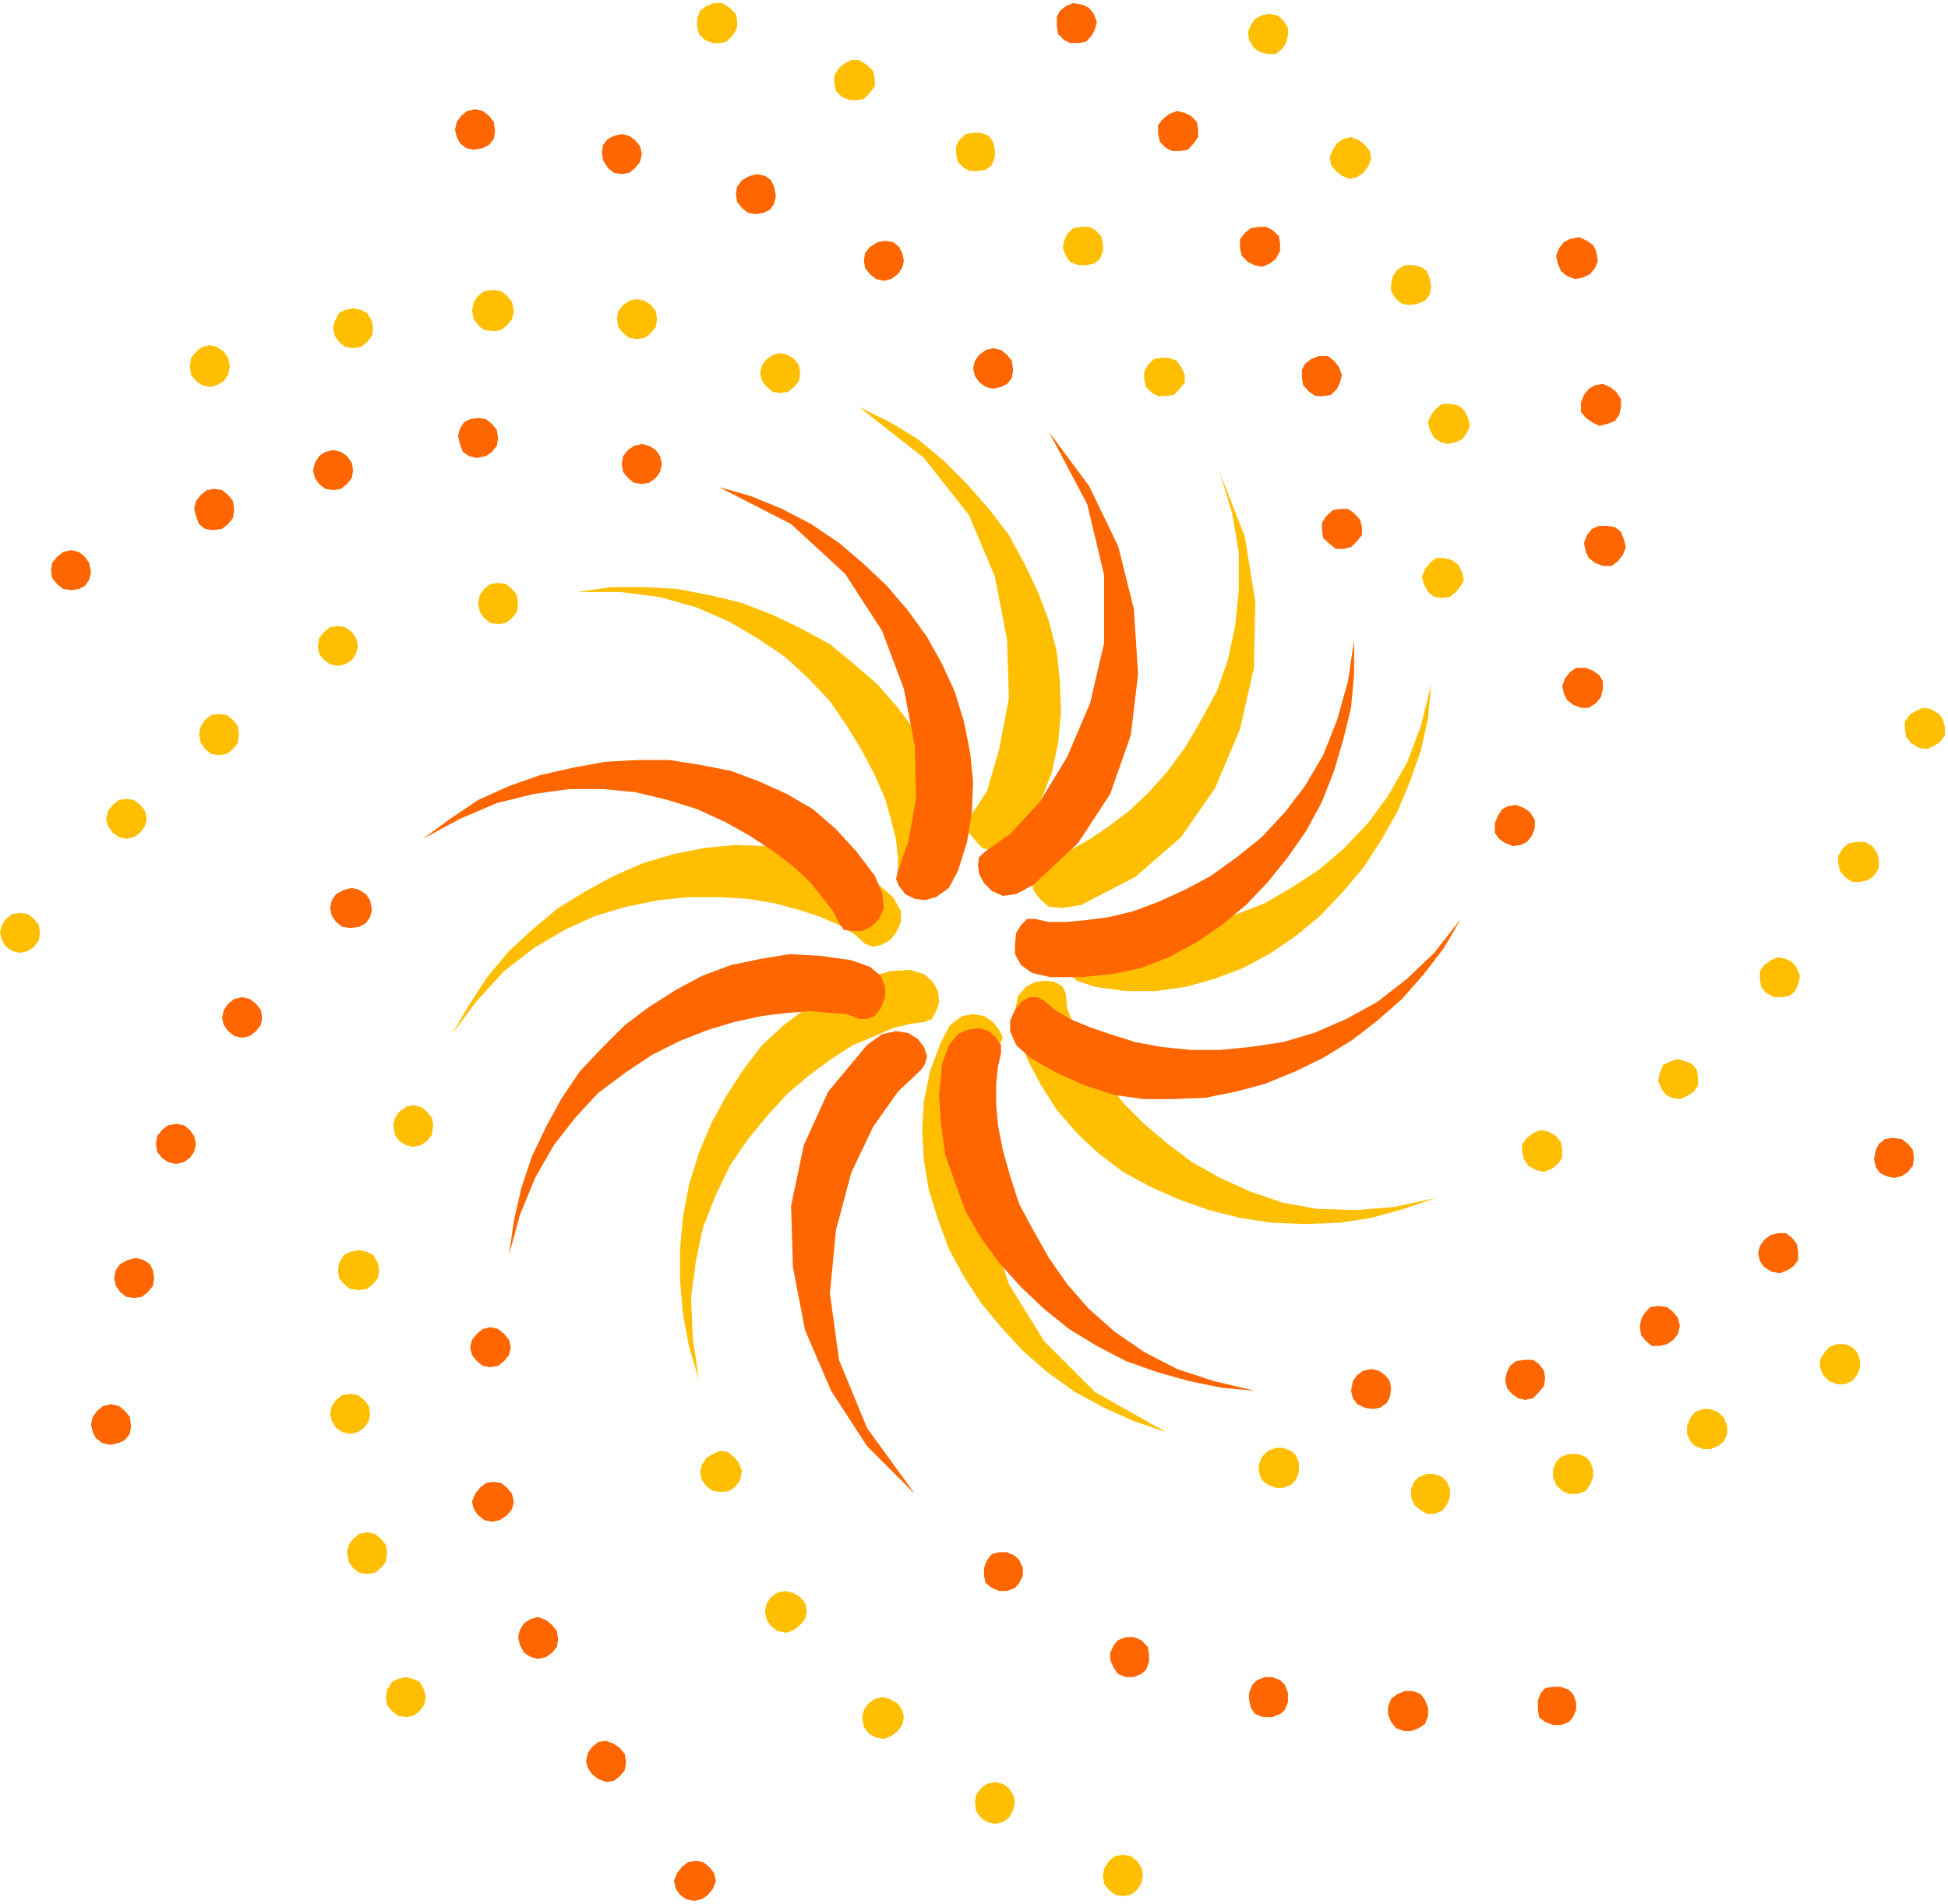 <?xml version="1.0" encoding="UTF-8" standalone="no"?>
<svg
   xmlns:ooo="http://xml.openoffice.org/svg/export"
   xmlns:dc="http://purl.org/dc/elements/1.1/"
   xmlns:cc="http://creativecommons.org/ns#"
   xmlns:rdf="http://www.w3.org/1999/02/22-rdf-syntax-ns#"
   xmlns:svg="http://www.w3.org/2000/svg"
   xmlns="http://www.w3.org/2000/svg"
   xmlns:sodipodi="http://sodipodi.sourceforge.net/DTD/sodipodi-0.dtd"
   xmlns:inkscape="http://www.inkscape.org/namespaces/inkscape"
   version="1.2"
   width="32.11mm"
   height="31.39mm"
   viewBox="0 0 3211 3139"
   preserveAspectRatio="xMidYMid"
   xml:space="preserve"
   id="svg256"
   sodipodi:docname="firewrk8.svg"
   style="fill-rule:evenodd;stroke-width:28.222;stroke-linejoin:round"
   inkscape:version="0.92.5 (2060ec1f9f, 2020-04-08)"><sodipodi:namedview
   pagecolor="#ffffff"
   bordercolor="#666666"
   borderopacity="1"
   objecttolerance="10"
   gridtolerance="10"
   guidetolerance="10"
   inkscape:pageopacity="0"
   inkscape:pageshadow="2"
   inkscape:window-width="664"
   inkscape:window-height="487"
   id="namedview258"
   showgrid="false"
   inkscape:zoom="0.2102413"
   inkscape:cx="60.699213"
   inkscape:cy="59.300786"
   inkscape:window-x="0"
   inkscape:window-y="0"
   inkscape:window-maximized="0"
   inkscape:current-layer="svg256" />
 <defs
   class="ClipPathGroup"
   id="defs8">
  <clipPath
   id="presentation_clip_path"
   clipPathUnits="userSpaceOnUse">
   <rect
   x="0"
   y="0"
   width="21000"
   height="29700"
   id="rect2" />
  </clipPath>
  <clipPath
   id="presentation_clip_path_shrink"
   clipPathUnits="userSpaceOnUse">
   <rect
   x="21"
   y="29"
   width="20958"
   height="29641"
   id="rect5" />
  </clipPath>
 </defs>
 <defs
   class="TextShapeIndex"
   id="defs12">
  <g
   ooo:slide="id1"
   ooo:id-list="id3"
   id="g10" />
 </defs>
 <defs
   class="EmbeddedBulletChars"
   id="defs44">
  <g
   id="bullet-char-template-57356"
   transform="matrix(4.8828125e-4,0,0,-4.8828125e-4,0,0)">
   <path
   d="M 580,1141 1163,571 580,0 -4,571 Z"
   id="path14"
   inkscape:connector-curvature="0" />
  </g>
  <g
   id="bullet-char-template-57354"
   transform="matrix(4.8828125e-4,0,0,-4.8828125e-4,0,0)">
   <path
   d="M 8,1128 H 1137 V 0 H 8 Z"
   id="path17"
   inkscape:connector-curvature="0" />
  </g>
  <g
   id="bullet-char-template-10146"
   transform="matrix(4.8828125e-4,0,0,-4.8828125e-4,0,0)">
   <path
   d="M 174,0 602,739 174,1481 1456,739 Z M 1358,739 309,1346 659,739 Z"
   id="path20"
   inkscape:connector-curvature="0" />
  </g>
  <g
   id="bullet-char-template-10132"
   transform="matrix(4.8828125e-4,0,0,-4.8828125e-4,0,0)">
   <path
   d="M 2015,739 1276,0 H 717 l 543,543 H 174 v 393 h 1086 l -543,545 h 557 z"
   id="path23"
   inkscape:connector-curvature="0" />
  </g>
  <g
   id="bullet-char-template-10007"
   transform="matrix(4.8828125e-4,0,0,-4.8828125e-4,0,0)">
   <path
   d="m 0,-2 c -7,16 -16,29 -25,39 l 381,530 c -94,256 -141,385 -141,387 0,25 13,38 40,38 9,0 21,-2 34,-5 21,4 42,12 65,25 l 27,-13 111,-251 280,301 64,-25 24,25 c 21,-10 41,-24 62,-43 C 886,937 835,863 770,784 769,783 710,716 594,584 L 774,223 c 0,-27 -21,-55 -63,-84 l 16,-20 C 717,90 699,76 672,76 641,76 570,178 457,381 L 164,-76 c -22,-34 -53,-51 -92,-51 -42,0 -63,17 -64,51 -7,9 -10,24 -10,44 0,9 1,19 2,30 z"
   id="path26"
   inkscape:connector-curvature="0" />
  </g>
  <g
   id="bullet-char-template-10004"
   transform="matrix(4.8828125e-4,0,0,-4.8828125e-4,0,0)">
   <path
   d="M 285,-33 C 182,-33 111,30 74,156 52,228 41,333 41,471 c 0,78 14,145 41,201 34,71 87,106 158,106 53,0 88,-31 106,-94 l 23,-176 c 8,-64 28,-97 59,-98 l 735,706 c 11,11 33,17 66,17 42,0 63,-15 63,-46 V 965 c 0,-36 -10,-64 -30,-84 L 442,47 C 390,-6 338,-33 285,-33 Z"
   id="path29"
   inkscape:connector-curvature="0" />
  </g>
  <g
   id="bullet-char-template-9679"
   transform="matrix(4.8828125e-4,0,0,-4.8828125e-4,0,0)">
   <path
   d="M 813,0 C 632,0 489,54 383,161 276,268 223,411 223,592 c 0,181 53,324 160,431 106,107 249,161 430,161 179,0 323,-54 432,-161 108,-107 162,-251 162,-431 0,-180 -54,-324 -162,-431 C 1136,54 992,0 813,0 Z"
   id="path32"
   inkscape:connector-curvature="0" />
  </g>
  <g
   id="bullet-char-template-8226"
   transform="matrix(4.8828125e-4,0,0,-4.8828125e-4,0,0)">
   <path
   d="m 346,457 c -73,0 -137,26 -191,78 -54,51 -81,114 -81,188 0,73 27,136 81,188 54,52 118,78 191,78 73,0 134,-26 185,-79 51,-51 77,-114 77,-187 0,-75 -25,-137 -76,-188 -50,-52 -112,-78 -186,-78 z"
   id="path35"
   inkscape:connector-curvature="0" />
  </g>
  <g
   id="bullet-char-template-8211"
   transform="matrix(4.8828125e-4,0,0,-4.8828125e-4,0,0)">
   <path
   d="M -4,459 H 1135 V 606 H -4 Z"
   id="path38"
   inkscape:connector-curvature="0" />
  </g>
  <g
   id="bullet-char-template-61548"
   transform="matrix(4.8828125e-4,0,0,-4.8828125e-4,0,0)">
   <path
   d="m 173,740 c 0,163 58,303 173,419 116,115 255,173 419,173 163,0 302,-58 418,-173 116,-116 174,-256 174,-419 0,-163 -58,-303 -174,-418 C 1067,206 928,148 765,148 601,148 462,206 346,322 231,437 173,577 173,740 Z"
   id="path41"
   inkscape:connector-curvature="0" />
  </g>
 </defs>
 <g
   id="g49"
   transform="translate(-8894,-13280)">
  <g
   id="id2"
   class="Master_Slide">
   <g
   id="bg-id2"
   class="Background" />
   <g
   id="bo-id2"
   class="BackgroundObjects" />
  </g>
 </g>
 <g
   class="SlideGroup"
   id="g254"
   transform="translate(-8894,-13280)">
  <g
   id="g252">
   <g
   id="container-id1">
    <g
   id="id1"
   class="Slide"
   clip-path="url(#presentation_clip_path)">
     <g
   class="Page"
   id="g248">
      <g
   class="Graphic"
   id="g246">
       <g
   id="id3">
        <rect
   class="BoundingBox"
   x="8894"
   y="13280"
   width="3211"
   height="3139"
   id="rect51"
   style="fill:none;stroke:none" />
        <path
   d="m 10613,14696 23,-5 25,-11 30,-17 31,-21 33,-25 33,-31 31,-35 30,-41 25,-43 26,-48 18,-51 12,-56 6,-59 v -61 l -11,-66 -20,-66 41,105 17,106 -2,110 -23,101 -41,97 -56,81 -76,66 -89,46 -30,5 -23,-2 -15,-13 -11,-15 -2,-16 v -17 l 7,-13 z"
   id="path53"
   inkscape:connector-curvature="0"
   style="fill:#ffbf00;stroke:none" />
        <path
   d="m 10681,14810 23,8 28,2 33,3 38,-3 41,-7 43,-11 46,-15 46,-18 43,-25 46,-30 40,-34 41,-43 33,-45 31,-54 23,-61 17,-68 -5,55 -12,54 -18,51 -21,50 -28,49 -28,43 -35,41 -36,38 -40,33 -44,30 -43,23 -48,18 -46,13 -51,7 h -48 l -51,-7 -30,-10 -18,-16 -8,-18 -2,-17 5,-16 10,-12 13,-8 z"
   id="path55"
   inkscape:connector-curvature="0"
   style="fill:#ffbf00;stroke:none" />
        <path
   d="m 10493,14627 28,-43 20,-69 16,-84 -3,-96 -20,-104 -43,-102 -74,-94 -107,-84 51,25 46,28 43,36 38,38 36,41 33,43 25,46 23,48 18,48 13,51 5,48 2,51 -5,51 -10,48 -18,46 -23,46 -18,25 -20,10 -18,3 -18,-5 -12,-13 -10,-12 -3,-13 z"
   id="path57"
   inkscape:connector-curvature="0"
   style="fill:#ffbf00;stroke:none" />
        <path
   d="m 10320,14836 -18,-16 -25,-15 -30,-13 -36,-12 -41,-11 -43,-7 -48,-3 h -49 l -50,5 -54,11 -51,15 -50,23 -51,30 -49,38 -45,49 -41,55 28,-48 30,-46 36,-43 38,-35 43,-36 46,-28 46,-25 48,-21 51,-15 51,-10 51,-5 48,2 51,5 48,13 46,21 43,25 23,20 13,23 v 18 l -8,18 -10,12 -15,8 -13,3 z"
   id="path59"
   inkscape:connector-curvature="0"
   style="fill:#ffbf00;stroke:none" />
        <path
   d="m 10417,14965 -23,3 -28,7 -30,13 -36,15 -36,23 -35,26 -36,30 -33,36 -33,40 -30,44 -23,48 -21,53 -12,56 -8,61 3,66 10,69 -16,-54 -10,-53 -5,-56 v -53 l 5,-54 10,-53 16,-51 20,-48 25,-46 28,-43 31,-41 36,-33 40,-30 43,-26 46,-20 48,-13 31,-2 23,7 15,13 8,15 2,18 -5,15 -7,13 z"
   id="path61"
   inkscape:connector-curvature="0"
   style="fill:#ffbf00;stroke:none" />
        <path
   d="m 10541,15003 -20,46 -13,69 v 86 l 16,94 33,99 58,94 84,84 117,66 -53,-18 -49,-22 -48,-26 -46,-33 -40,-35 -36,-39 -33,-40 -28,-43 -25,-46 -18,-49 -15,-48 -8,-48 -3,-51 3,-48 10,-49 18,-48 15,-28 20,-15 18,-3 18,3 15,10 10,13 6,13 z"
   id="path63"
   inkscape:connector-curvature="0"
   style="fill:#ffbf00;stroke:none" />
        <path
   d="m 10651,14919 2,23 10,26 13,30 21,33 22,33 28,36 33,33 39,33 40,30 46,26 51,23 53,18 56,10 64,2 63,-5 69,-15 -53,18 -54,15 -53,8 -56,2 -54,-2 -53,-8 -51,-13 -51,-18 -45,-20 -46,-25 -41,-31 -35,-33 -33,-38 -26,-41 -23,-43 -15,-48 -5,-31 5,-25 13,-15 15,-8 18,-2 15,2 13,8 z"
   id="path65"
   inkscape:connector-curvature="0"
   style="fill:#ffbf00;stroke:none" />
        <path
   d="m 10374,14716 v -23 l -3,-28 -8,-33 -10,-35 -17,-39 -21,-40 -25,-41 -28,-41 -36,-38 -38,-35 -46,-31 -48,-28 -53,-23 -61,-17 -64,-8 h -71 l 56,-8 h 56 l 53,3 53,10 54,13 51,20 48,23 46,25 40,33 39,34 33,38 30,40 23,44 18,45 13,49 5,50 -3,31 -10,23 -15,12 -16,6 -17,-3 -16,-5 -10,-10 z"
   id="path67"
   inkscape:connector-curvature="0"
   style="fill:#ffbf00;stroke:none" />
        <path
   d="m 9715,14309 13,-2 10,-8 8,-10 2,-15 -2,-13 -8,-10 -10,-8 -13,-2 -13,2 -10,8 -7,10 -3,13 3,15 7,10 10,8 z"
   id="path69"
   inkscape:connector-curvature="0"
   style="fill:#ffbf00;stroke:none" />
        <path
   d="m 9451,14378 12,-3 11,-7 7,-10 3,-13 -3,-13 -7,-10 -11,-8 -12,-2 -13,2 -10,8 -8,10 -2,13 2,13 8,10 10,7 z"
   id="path71"
   inkscape:connector-curvature="0"
   style="fill:#ffbf00;stroke:none" />
        <path
   d="m 9255,14525 13,-2 10,-8 8,-10 2,-15 -2,-13 -8,-10 -10,-8 -13,-2 -13,2 -10,8 -7,10 -3,13 3,15 7,10 10,8 z"
   id="path73"
   inkscape:connector-curvature="0"
   style="fill:#ffbf00;stroke:none" />
        <path
   d="m 9102,14663 13,-3 10,-7 8,-11 3,-12 -3,-13 -8,-10 -10,-8 -13,-2 -12,2 -10,8 -8,10 -3,13 3,12 8,11 10,7 z"
   id="path75"
   inkscape:connector-curvature="0"
   style="fill:#ffbf00;stroke:none" />
        <path
   d="m 8927,14851 13,-3 10,-7 8,-11 2,-12 -2,-13 -8,-10 -10,-8 -13,-2 -13,2 -10,8 -7,10 -3,13 3,12 7,11 10,7 z"
   id="path77"
   inkscape:connector-curvature="0"
   style="fill:#ffbf00;stroke:none" />
        <path
   d="m 9575,15171 13,-3 10,-7 8,-10 2,-16 -2,-12 -8,-10 -10,-8 -13,-3 -12,3 -11,8 -7,10 -3,12 3,16 7,10 11,7 z"
   id="path79"
   inkscape:connector-curvature="0"
   style="fill:#ffbf00;stroke:none" />
        <path
   d="m 9486,15407 13,-2 10,-8 8,-10 2,-13 -2,-12 -8,-13 -10,-5 -13,-3 -15,3 -10,5 -8,13 -2,12 2,13 8,10 10,8 z"
   id="path81"
   inkscape:connector-curvature="0"
   style="fill:#ffbf00;stroke:none" />
        <path
   d="m 9471,15644 13,-3 10,-7 8,-11 2,-12 -2,-13 -8,-10 -10,-8 -13,-2 -13,2 -10,8 -7,10 -3,13 3,12 7,11 10,7 z"
   id="path83"
   inkscape:connector-curvature="0"
   style="fill:#ffbf00;stroke:none" />
        <path
   d="m 9499,15875 13,-2 10,-8 8,-10 2,-16 -2,-12 -8,-10 -10,-8 -13,-3 -13,3 -10,8 -7,10 -3,12 3,16 7,10 10,8 z"
   id="path85"
   inkscape:connector-curvature="0"
   style="fill:#ffbf00;stroke:none" />
        <path
   d="m 9563,16111 12,-2 11,-8 7,-10 3,-13 -3,-12 -7,-13 -11,-5 -12,-3 -13,3 -10,5 -8,13 -2,12 2,13 8,10 10,8 z"
   id="path87"
   inkscape:connector-curvature="0"
   style="fill:#ffbf00;stroke:none" />
        <path
   d="m 10107,15730 7,-10 3,-15 -5,-13 -8,-10 -10,-8 -13,-2 -12,5 -11,7 -7,11 -3,12 3,13 7,10 11,8 15,2 13,-2 z"
   id="path89"
   inkscape:connector-curvature="0"
   style="fill:#ffbf00;stroke:none" />
        <path
   d="m 10213,15959 8,-10 3,-13 -3,-13 -8,-10 -12,-7 -13,-3 -13,3 -10,7 -7,10 -3,13 3,15 7,10 10,8 16,3 12,-5 z"
   id="path91"
   inkscape:connector-curvature="0"
   style="fill:#ffbf00;stroke:none" />
        <path
   d="m 10374,16134 7,-10 3,-13 -3,-12 -7,-10 -13,-8 -13,-3 -12,3 -11,8 -7,10 -3,12 3,16 7,10 11,7 15,3 12,-5 z"
   id="path93"
   inkscape:connector-curvature="0"
   style="fill:#ffbf00;stroke:none" />
        <path
   d="m 10557,16277 7,-13 3,-13 -3,-12 -7,-11 -10,-7 -13,-3 -13,3 -10,7 -8,11 -2,12 2,15 8,11 10,7 13,3 13,-3 z"
   id="path95"
   inkscape:connector-curvature="0"
   style="fill:#ffbf00;stroke:none" />
        <path
   d="m 10768,16396 7,-10 3,-15 -3,-13 -7,-10 -10,-8 -13,-2 -13,2 -10,8 -8,13 -2,12 2,13 8,10 10,8 13,2 13,-2 z"
   id="path97"
   inkscape:connector-curvature="0"
   style="fill:#ffbf00;stroke:none" />
        <path
   d="m 11035,15692 -5,-13 -8,-7 -13,-5 h -12 l -13,5 -10,10 -5,13 v 12 l 5,13 10,8 13,5 h 12 l 13,-5 8,-8 5,-13 z"
   id="path99"
   inkscape:connector-curvature="0"
   style="fill:#ffbf00;stroke:none" />
        <path
   d="m 11284,15735 -5,-12 -8,-8 -13,-5 h -12 l -13,5 -8,8 -5,12 v 13 l 5,13 8,7 13,8 h 12 l 13,-5 8,-10 5,-13 z"
   id="path101"
   inkscape:connector-curvature="0"
   style="fill:#ffbf00;stroke:none" />
        <path
   d="m 11520,15702 -5,-12 -7,-8 -13,-5 h -15 l -13,5 -8,8 -5,12 v 13 l 5,13 10,10 11,5 h 15 l 13,-5 7,-10 5,-13 z"
   id="path103"
   inkscape:connector-curvature="0"
   style="fill:#ffbf00;stroke:none" />
        <path
   d="m 11741,15631 -5,-13 -10,-10 -13,-5 h -12 l -13,5 -8,10 -5,13 v 13 l 5,12 8,8 13,5 h 12 l 13,-5 10,-8 5,-12 z"
   id="path105"
   inkscape:connector-curvature="0"
   style="fill:#ffbf00;stroke:none" />
        <path
   d="m 11960,15522 -5,-13 -8,-8 -12,-5 h -13 l -13,5 -7,8 -8,13 v 12 l 5,13 10,10 13,5 h 13 l 12,-5 8,-10 5,-13 z"
   id="path107"
   inkscape:connector-curvature="0"
   style="fill:#ffbf00;stroke:none" />
        <path
   d="m 11459,15153 -12,-7 -13,-3 -13,5 -10,8 -8,10 v 13 l 3,12 7,11 13,7 13,3 13,-5 10,-8 7,-10 v -13 l -2,-13 z"
   id="path109"
   inkscape:connector-curvature="0"
   style="fill:#ffbf00;stroke:none" />
        <path
   d="m 11683,15034 -13,-5 -12,-3 -13,5 -10,5 -5,13 -3,13 5,12 8,11 10,5 13,2 12,-5 11,-7 7,-11 v -12 l -2,-13 z"
   id="path111"
   inkscape:connector-curvature="0"
   style="fill:#ffbf00;stroke:none" />
        <path
   d="m 11848,14866 -10,-5 -13,-3 -12,5 -11,8 -7,10 v 13 l 2,13 8,10 13,7 h 12 l 13,-2 10,-8 5,-12 3,-13 -5,-13 z"
   id="path113"
   inkscape:connector-curvature="0"
   style="fill:#ffbf00;stroke:none" />
        <path
   d="m 11980,14675 -12,-7 h -13 l -13,2 -10,8 -8,13 v 12 l 3,13 8,10 12,8 h 13 l 13,-3 10,-7 8,-13 v -13 l -3,-12 z"
   id="path115"
   inkscape:connector-curvature="0"
   style="fill:#ffbf00;stroke:none" />
        <path
   d="m 12090,14457 -13,-8 -13,-2 -12,5 -11,7 -7,11 v 12 l 2,13 8,10 13,8 12,2 13,-5 10,-7 8,-11 v -12 l -3,-13 z"
   id="path117"
   inkscape:connector-curvature="0"
   style="fill:#ffbf00;stroke:none" />
        <path
   d="m 11261,14200 -10,8 -8,10 -5,13 3,12 7,13 10,8 13,2 13,-2 10,-8 8,-10 5,-10 -3,-13 -7,-13 -11,-7 -12,-3 z"
   id="path119"
   inkscape:connector-curvature="0"
   style="fill:#ffbf00;stroke:none" />
        <path
   d="m 11271,13946 -10,8 -8,10 -5,12 3,13 7,13 11,7 12,3 13,-3 10,-5 8,-10 5,-12 -3,-13 -7,-13 -10,-8 -13,-2 z"
   id="path121"
   inkscape:connector-curvature="0"
   style="fill:#ffbf00;stroke:none" />
        <path
   d="m 11210,13717 -13,8 -7,10 -3,13 v 12 l 8,13 10,8 13,2 12,-2 13,-5 8,-11 2,-12 -2,-13 -5,-13 -10,-7 -13,-3 z"
   id="path123"
   inkscape:connector-curvature="0"
   style="fill:#ffbf00;stroke:none" />
        <path
   d="m 11108,13509 -10,7 -7,11 -5,12 2,13 8,10 10,8 13,5 12,-3 10,-7 8,-10 5,-13 -2,-13 -8,-10 -10,-8 -13,-5 z"
   id="path125"
   inkscape:connector-curvature="0"
   style="fill:#ffbf00;stroke:none" />
        <path
   d="m 10974,13305 -11,6 -7,10 -5,12 2,13 8,13 10,7 13,3 h 13 l 10,-8 7,-10 3,-13 v -12 l -8,-13 -10,-8 -13,-2 z"
   id="path127"
   inkscape:connector-curvature="0"
   style="fill:#ffbf00;stroke:none" />
        <path
   d="m 10786,13882 -6,11 v 12 l 3,13 10,10 10,5 h 13 l 13,-2 10,-10 8,-11 v -12 l -6,-13 -7,-10 -13,-5 h -13 l -12,2 z"
   id="path129"
   inkscape:connector-curvature="0"
   style="fill:#ffbf00;stroke:none" />
        <path
   d="m 10653,13666 -5,11 -2,12 5,13 7,10 13,5 h 13 l 13,-2 10,-8 5,-13 v -12 l -3,-13 -10,-10 -10,-5 h -13 l -13,2 z"
   id="path131"
   inkscape:connector-curvature="0"
   style="fill:#ffbf00;stroke:none" />
        <path
   d="m 10475,13511 -5,10 v 13 l 3,13 10,10 10,5 h 13 l 13,-2 10,-8 5,-13 v -12 l -3,-13 -7,-10 -13,-5 h -13 l -12,2 z"
   id="path133"
   inkscape:connector-curvature="0"
   style="fill:#ffbf00;stroke:none" />
        <path
   d="m 10277,13392 -8,13 v 12 l 3,13 10,10 13,5 h 13 l 10,-2 10,-10 8,-11 v -12 l -3,-13 -10,-10 -13,-8 h -13 l -10,5 z"
   id="path135"
   inkscape:connector-curvature="0"
   style="fill:#ffbf00;stroke:none" />
        <path
   d="m 10048,13298 -5,13 v 12 l 3,13 10,10 13,5 h 12 l 10,-2 11,-11 7,-12 v -13 l -2,-10 -10,-10 -13,-8 h -13 l -13,5 z"
   id="path137"
   inkscape:connector-curvature="0"
   style="fill:#ffbf00;stroke:none" />
        <path
   d="m 10147,13895 3,13 8,10 10,8 12,2 13,-2 10,-8 8,-10 2,-13 -2,-13 -8,-10 -10,-7 -13,-3 -12,3 -10,7 -8,10 z"
   id="path139"
   inkscape:connector-curvature="0"
   style="fill:#ffbf00;stroke:none" />
        <path
   d="m 9911,13806 2,13 8,10 10,8 13,2 13,-2 10,-8 8,-10 2,-13 -2,-13 -8,-10 -10,-7 -13,-3 -13,3 -10,7 -8,10 z"
   id="path141"
   inkscape:connector-curvature="0"
   style="fill:#ffbf00;stroke:none" />
        <path
   d="m 9672,13793 3,13 7,10 10,8 16,2 12,-2 10,-8 8,-10 3,-13 -3,-15 -8,-10 -10,-8 -12,-2 -16,2 -10,8 -7,10 z"
   id="path143"
   inkscape:connector-curvature="0"
   style="fill:#ffbf00;stroke:none" />
        <path
   d="m 9443,13821 3,13 7,10 10,8 13,2 13,-2 10,-8 8,-10 2,-13 -2,-12 -8,-13 -10,-5 -13,-3 -13,3 -10,5 -7,13 z"
   id="path145"
   inkscape:connector-curvature="0"
   style="fill:#ffbf00;stroke:none" />
        <path
   d="m 9207,13885 2,13 8,10 10,7 13,3 12,-3 11,-7 7,-10 3,-13 -3,-15 -7,-10 -11,-8 -12,-3 -13,3 -10,8 -8,10 z"
   id="path147"
   inkscape:connector-curvature="0"
   style="fill:#ffbf00;stroke:none" />
        <path
   d="m 10600,14795 23,5 h 28 l 33,-3 38,-5 41,-10 40,-15 44,-20 43,-23 43,-31 41,-33 38,-41 33,-43 30,-51 23,-58 18,-64 10,-68 v 56 l -5,56 -13,53 -15,51 -20,51 -26,48 -30,43 -33,41 -36,38 -40,33 -41,28 -46,25 -46,18 -48,10 -51,5 h -51 l -30,-7 -18,-13 -10,-18 v -17 l 2,-18 8,-13 10,-10 z"
   id="path149"
   inkscape:connector-curvature="0"
   style="fill:#ff6600;stroke:none" />
        <path
   d="m 10615,14930 18,15 25,15 31,13 35,12 41,13 43,8 49,5 h 48 l 51,-5 53,-8 51,-15 53,-23 51,-28 49,-38 45,-43 44,-56 -28,48 -33,43 -36,41 -41,36 -43,33 -46,28 -45,22 -51,21 -49,13 -50,10 -51,2 h -51 l -48,-7 -49,-16 -45,-20 -44,-25 -23,-21 -10,-23 v -17 l 8,-18 10,-13 13,-8 h 15 z"
   id="path151"
   inkscape:connector-curvature="0"
   style="fill:#ff6600;stroke:none" />
        <path
   d="m 10519,14683 40,-28 49,-53 45,-74 38,-89 23,-99 v -112 l -28,-117 -63,-119 66,89 48,99 26,104 7,107 -12,101 -34,97 -53,81 -74,69 -28,15 -22,3 -18,-8 -13,-13 -8,-15 -2,-15 2,-13 z"
   id="path153"
   inkscape:connector-curvature="0"
   style="fill:#ff6600;stroke:none" />
        <path
   d="m 10277,14802 -10,-20 -18,-23 -20,-25 -28,-26 -33,-25 -38,-25 -41,-23 -46,-21 -48,-15 -54,-13 -53,-5 h -56 l -58,8 -61,15 -61,26 -61,33 45,-33 46,-31 51,-23 51,-18 53,-12 54,-10 53,-3 h 53 l 51,8 51,10 48,18 44,20 43,25 38,33 33,36 31,41 12,28 3,25 -8,18 -13,13 -15,7 h -15 l -15,-2 z"
   id="path155"
   inkscape:connector-curvature="0"
   style="fill:#ff6600;stroke:none" />
        <path
   d="m 10310,14960 -20,-8 -28,-2 -33,-3 -38,3 -41,5 -46,10 -43,13 -46,18 -46,23 -45,30 -44,33 -38,41 -35,45 -31,54 -25,61 -18,66 8,-56 12,-53 18,-54 23,-48 25,-46 31,-46 36,-38 38,-38 40,-30 44,-28 43,-23 48,-18 48,-10 49,-8 51,3 50,7 31,11 18,15 7,18 v 17 l -7,18 -10,13 -13,5 z"
   id="path157"
   inkscape:connector-curvature="0"
   style="fill:#ff6600;stroke:none" />
        <path
   d="m 10412,15044 -38,36 -41,58 -36,76 -25,94 -10,104 15,110 46,112 79,109 -79,-79 -59,-91 -43,-100 -20,-104 -3,-101 21,-100 40,-88 64,-77 25,-18 23,-5 20,3 16,10 10,13 5,15 -3,13 z"
   id="path159"
   inkscape:connector-curvature="0"
   style="fill:#ff6600;stroke:none" />
        <path
   d="m 10544,15016 -5,23 -3,28 v 33 l 3,35 8,41 12,43 15,46 23,43 26,46 30,43 36,41 43,38 48,33 54,28 61,20 68,16 -55,-5 -54,-11 -53,-15 -51,-18 -48,-25 -46,-28 -41,-33 -38,-36 -36,-40 -30,-41 -25,-43 -18,-49 -16,-45 -7,-51 -3,-48 5,-51 11,-31 15,-18 15,-7 20,-3 16,5 12,11 8,12 z"
   id="path161"
   inkscape:connector-curvature="0"
   style="fill:#ff6600;stroke:none" />
        <path
   d="m 10374,14716 17,-48 13,-71 -2,-87 -18,-94 -36,-96 -61,-94 -89,-82 -119,-61 53,15 51,21 48,25 46,31 41,35 38,36 35,41 31,43 25,45 21,46 15,49 10,50 5,49 -2,50 -8,49 -15,48 -15,28 -21,15 -18,5 -17,-2 -16,-8 -10,-13 -5,-12 z"
   id="path163"
   inkscape:connector-curvature="0"
   style="fill:#ff6600;stroke:none" />
        <path
   d="m 9939,14076 13,2 12,-2 11,-8 7,-10 3,-13 -3,-13 -7,-10 -11,-7 -12,-3 -13,3 -10,7 -8,10 -2,13 2,13 8,10 z"
   id="path165"
   inkscape:connector-curvature="0"
   style="fill:#ff6600;stroke:none" />
        <path
   d="m 9667,14032 13,3 15,-3 10,-7 8,-10 2,-13 -2,-13 -8,-10 -10,-8 -13,-2 -13,2 -10,5 -7,11 -3,12 3,13 5,13 z"
   id="path167"
   inkscape:connector-curvature="0"
   style="fill:#ff6600;stroke:none" />
        <path
   d="m 9430,14086 13,2 13,-2 10,-8 8,-10 2,-13 -2,-12 -8,-11 -10,-7 -13,-3 -13,3 -10,7 -7,11 -3,12 3,13 7,10 z"
   id="path169"
   inkscape:connector-curvature="0"
   style="fill:#ff6600;stroke:none" />
        <path
   d="m 9232,14152 13,2 15,-2 10,-8 8,-10 2,-13 -2,-15 -8,-10 -10,-8 -13,-2 -12,2 -10,8 -8,10 -3,13 3,12 5,13 z"
   id="path171"
   inkscape:connector-curvature="0"
   style="fill:#ff6600;stroke:none" />
        <path
   d="m 8998,14251 13,2 13,-2 10,-5 7,-10 3,-13 -3,-15 -7,-10 -10,-8 -13,-3 -13,3 -10,8 -8,10 -2,12 2,13 8,10 z"
   id="path173"
   inkscape:connector-curvature="0"
   style="fill:#ff6600;stroke:none" />
        <path
   d="m 9458,14808 13,2 15,-2 11,-6 7,-10 3,-12 -3,-16 -7,-10 -11,-7 -12,-3 -13,3 -13,7 -7,10 -3,13 3,13 7,10 z"
   id="path175"
   inkscape:connector-curvature="0"
   style="fill:#ff6600;stroke:none" />
        <path
   d="m 9280,14988 13,3 13,-3 10,-8 8,-10 2,-12 -2,-13 -8,-10 -10,-8 -13,-3 -13,3 -10,8 -7,10 -3,13 3,12 7,10 z"
   id="path177"
   inkscape:connector-curvature="0"
   style="fill:#ff6600;stroke:none" />
        <path
   d="m 9171,15196 13,3 13,-3 10,-7 7,-10 3,-13 -3,-13 -7,-10 -10,-8 -13,-2 -13,2 -10,8 -8,10 -2,13 2,13 8,10 z"
   id="path179"
   inkscape:connector-curvature="0"
   style="fill:#ff6600;stroke:none" />
        <path
   d="m 9102,15418 13,2 13,-2 10,-8 8,-10 2,-13 -2,-13 -5,-10 -11,-7 -12,-3 -13,3 -13,7 -7,10 -3,13 3,13 7,10 z"
   id="path181"
   inkscape:connector-curvature="0"
   style="fill:#ff6600;stroke:none" />
        <path
   d="m 9062,15659 13,3 15,-3 10,-5 8,-10 2,-13 -2,-15 -8,-10 -10,-8 -13,-3 -13,3 -10,8 -7,10 -3,13 3,12 5,10 z"
   id="path183"
   inkscape:connector-curvature="0"
   style="fill:#ff6600;stroke:none" />
        <path
   d="m 9715,15532 10,-8 8,-10 3,-13 -3,-12 -8,-10 -10,-8 -13,-3 -12,3 -10,8 -8,10 -3,12 3,13 8,10 10,8 12,2 z"
   id="path185"
   inkscape:connector-curvature="0"
   style="fill:#ff6600;stroke:none" />
        <path
   d="m 9718,15786 12,-8 8,-10 3,-12 -3,-13 -8,-10 -10,-8 -12,-2 -13,2 -10,8 -8,10 -5,13 3,12 7,10 10,8 13,3 z"
   id="path187"
   inkscape:connector-curvature="0"
   style="fill:#ff6600;stroke:none" />
        <path
   d="m 9794,16012 10,-7 8,-10 2,-13 -2,-13 -8,-10 -10,-8 -13,-5 -12,3 -11,7 -7,11 -3,12 3,13 7,13 11,7 12,3 z"
   id="path189"
   inkscape:connector-curvature="0"
   style="fill:#ff6600;stroke:none" />
        <path
   d="m 9906,16216 10,-8 8,-10 2,-13 -2,-13 -8,-10 -10,-7 -13,-5 -13,2 -10,8 -7,10 -3,13 3,12 7,10 10,8 13,5 z"
   id="path191"
   inkscape:connector-curvature="0"
   style="fill:#ff6600;stroke:none" />
        <path
   d="m 10051,16411 10,-7 8,-10 5,-13 -3,-13 -8,-10 -10,-8 -12,-2 -13,2 -10,8 -8,10 -5,13 3,13 7,10 10,7 13,3 z"
   id="path193"
   inkscape:connector-curvature="0"
   style="fill:#ff6600;stroke:none" />
        <path
   d="m 10580,15878 v -13 l -6,-13 -7,-7 -13,-6 h -13 l -12,3 -8,10 -5,13 v 13 l 3,12 10,8 12,5 h 13 l 13,-5 7,-8 z"
   id="path195"
   inkscape:connector-curvature="0"
   style="fill:#ff6600;stroke:none" />
        <path
   d="m 10788,16020 v -13 l -2,-12 -11,-11 -12,-5 h -13 l -13,5 -7,8 -6,13 v 12 l 6,13 7,10 13,5 h 13 l 12,-5 8,-7 z"
   id="path197"
   inkscape:connector-curvature="0"
   style="fill:#ff6600;stroke:none" />
        <path
   d="m 11017,16086 v -15 l -5,-13 -8,-8 -13,-5 h -12 l -13,5 -8,8 -5,13 v 12 l 3,13 7,10 13,5 h 15 l 13,-5 8,-7 z"
   id="path199"
   inkscape:connector-curvature="0"
   style="fill:#ff6600;stroke:none" />
        <path
   d="m 11248,16109 v -13 l -5,-13 -7,-10 -13,-5 h -13 l -13,5 -10,8 -5,13 v 12 l 5,13 8,10 13,5 h 12 l 13,-5 10,-7 z"
   id="path201"
   inkscape:connector-curvature="0"
   style="fill:#ff6600;stroke:none" />
        <path
   d="m 11492,16099 v -13 l -5,-13 -7,-7 -13,-5 h -13 l -13,2 -7,8 -5,12 v 16 l 2,12 10,8 13,5 h 13 l 13,-5 7,-8 z"
   id="path203"
   inkscape:connector-curvature="0"
   style="fill:#ff6600;stroke:none" />
        <path
   d="m 11185,15557 -8,-10 -10,-7 -13,-3 -13,3 -10,7 -7,10 -3,16 3,12 7,10 13,6 13,2 12,-2 11,-8 5,-10 2,-13 z"
   id="path205"
   inkscape:connector-curvature="0"
   style="fill:#ff6600;stroke:none" />
        <path
   d="m 11439,15540 -8,-11 -10,-7 h -15 l -13,2 -10,8 -5,10 -3,13 3,13 8,10 10,7 12,3 13,-3 10,-10 8,-10 2,-13 z"
   id="path207"
   inkscape:connector-curvature="0"
   style="fill:#ff6600;stroke:none" />
        <path
   d="m 11660,15453 -8,-10 -10,-8 -15,-2 -13,2 -10,11 -5,10 -2,12 2,13 8,10 10,8 h 13 l 12,-3 10,-7 8,-10 3,-13 z"
   id="path209"
   inkscape:connector-curvature="0"
   style="fill:#ff6600;stroke:none" />
        <path
   d="m 11856,15331 -8,-10 -10,-8 h -13 l -12,3 -11,8 -7,10 -3,12 3,13 7,10 13,8 13,2 13,-5 10,-7 7,-10 v -13 z"
   id="path211"
   inkscape:connector-curvature="0"
   style="fill:#ff6600;stroke:none" />
        <path
   d="m 12047,15176 -8,-10 -10,-8 -16,-2 -12,2 -10,8 -5,10 -3,15 3,13 7,10 10,5 13,3 13,-3 10,-7 8,-10 2,-13 z"
   id="path213"
   inkscape:connector-curvature="0"
   style="fill:#ff6600;stroke:none" />
        <path
   d="m 11393,14607 -13,2 -10,5 -7,11 -5,12 v 16 l 7,10 10,7 13,5 13,-2 10,-5 8,-10 5,-13 v -13 l -8,-13 -10,-7 z"
   id="path215"
   inkscape:connector-curvature="0"
   style="fill:#ff6600;stroke:none" />
        <path
   d="m 11508,14381 h -16 l -10,7 -8,10 -5,13 3,13 5,10 10,8 13,5 h 13 l 12,-8 8,-10 3,-13 v -13 l -6,-10 -10,-7 z"
   id="path217"
   inkscape:connector-curvature="0"
   style="fill:#ff6600;stroke:none" />
        <path
   d="m 11543,14147 h -13 l -12,5 -8,10 -5,13 3,15 5,10 10,8 13,5 h 15 l 10,-8 8,-10 5,-13 -3,-12 -5,-13 -10,-8 z"
   id="path219"
   inkscape:connector-curvature="0"
   style="fill:#ff6600;stroke:none" />
        <path
   d="m 11536,13913 -13,2 -10,6 -8,10 -5,12 v 16 l 8,10 10,7 12,6 13,-3 13,-5 7,-10 3,-13 v -13 l -8,-12 -10,-8 z"
   id="path221"
   inkscape:connector-curvature="0"
   style="fill:#ff6600;stroke:none" />
        <path
   d="m 11497,13671 -15,3 -10,5 -8,10 -5,13 3,13 5,12 10,8 13,5 12,-2 13,-6 8,-10 5,-12 -3,-16 -5,-10 -10,-7 z"
   id="path223"
   inkscape:connector-curvature="0"
   style="fill:#ff6600;stroke:none" />
        <path
   d="m 11091,14121 -11,10 -7,11 v 12 l 2,13 11,10 10,8 h 12 l 13,-3 10,-10 8,-10 v -13 l -3,-12 -10,-11 -10,-7 h -13 z"
   id="path225"
   inkscape:connector-curvature="0"
   style="fill:#ff6600;stroke:none" />
        <path
   d="m 11055,13872 -10,8 -5,10 v 13 l 2,12 10,11 11,7 h 12 l 13,-2 10,-10 5,-11 3,-12 -5,-13 -8,-10 -10,-8 h -15 z"
   id="path227"
   inkscape:connector-curvature="0"
   style="fill:#ff6600;stroke:none" />
        <path
   d="m 10956,13656 -10,8 -8,10 v 15 l 3,13 10,10 10,5 13,3 12,-5 11,-8 7,-13 v -12 l -2,-13 -11,-10 -10,-5 h -12 z"
   id="path229"
   inkscape:connector-curvature="0"
   style="fill:#ff6600;stroke:none" />
        <path
   d="m 10821,13468 -10,8 -8,10 v 15 l 3,13 10,10 10,5 h 13 l 13,-2 10,-11 7,-10 v -12 l -2,-13 -10,-10 -10,-5 -13,-3 z"
   id="path231"
   inkscape:connector-curvature="0"
   style="fill:#ff6600;stroke:none" />
        <path
   d="m 10651,13290 -10,8 -5,10 v 15 l 2,13 10,10 10,5 h 13 l 13,-2 10,-11 5,-10 3,-12 -5,-13 -8,-10 -10,-5 -16,-3 z"
   id="path233"
   inkscape:connector-curvature="0"
   style="fill:#ff6600;stroke:none" />
        <path
   d="m 10501,13875 -3,12 3,13 7,10 11,8 12,3 13,-3 10,-5 8,-10 2,-13 -2,-15 -8,-10 -10,-8 -13,-3 -12,3 -11,8 z"
   id="path235"
   inkscape:connector-curvature="0"
   style="fill:#ff6600;stroke:none" />
        <path
   d="m 10320,13697 -2,13 2,12 8,10 10,8 13,3 12,-3 11,-8 7,-10 3,-12 -3,-13 -5,-10 -10,-8 -13,-2 -12,2 -13,8 z"
   id="path237"
   inkscape:connector-curvature="0"
   style="fill:#ff6600;stroke:none" />
        <path
   d="m 10109,13588 -2,12 2,13 8,10 10,8 13,2 12,-2 11,-5 7,-10 3,-13 -3,-15 -5,-11 -10,-7 -13,-3 -12,3 -13,7 z"
   id="path239"
   inkscape:connector-curvature="0"
   style="fill:#ff6600;stroke:none" />
        <path
   d="m 9888,13519 -2,13 2,12 8,13 10,8 13,2 12,-2 10,-8 8,-10 3,-13 -3,-13 -8,-10 -10,-7 -12,-3 -13,3 -10,5 z"
   id="path241"
   inkscape:connector-curvature="0"
   style="fill:#ff6600;stroke:none" />
        <path
   d="m 9647,13481 -3,13 3,12 5,10 10,8 13,3 15,-3 10,-5 8,-10 2,-13 -2,-15 -8,-10 -10,-8 -13,-3 -13,3 -10,8 z"
   id="path243"
   inkscape:connector-curvature="0"
   style="fill:#ff6600;stroke:none" />
       </g>
      </g>
     </g>
    </g>
   </g>
  </g>
 </g>
</svg>